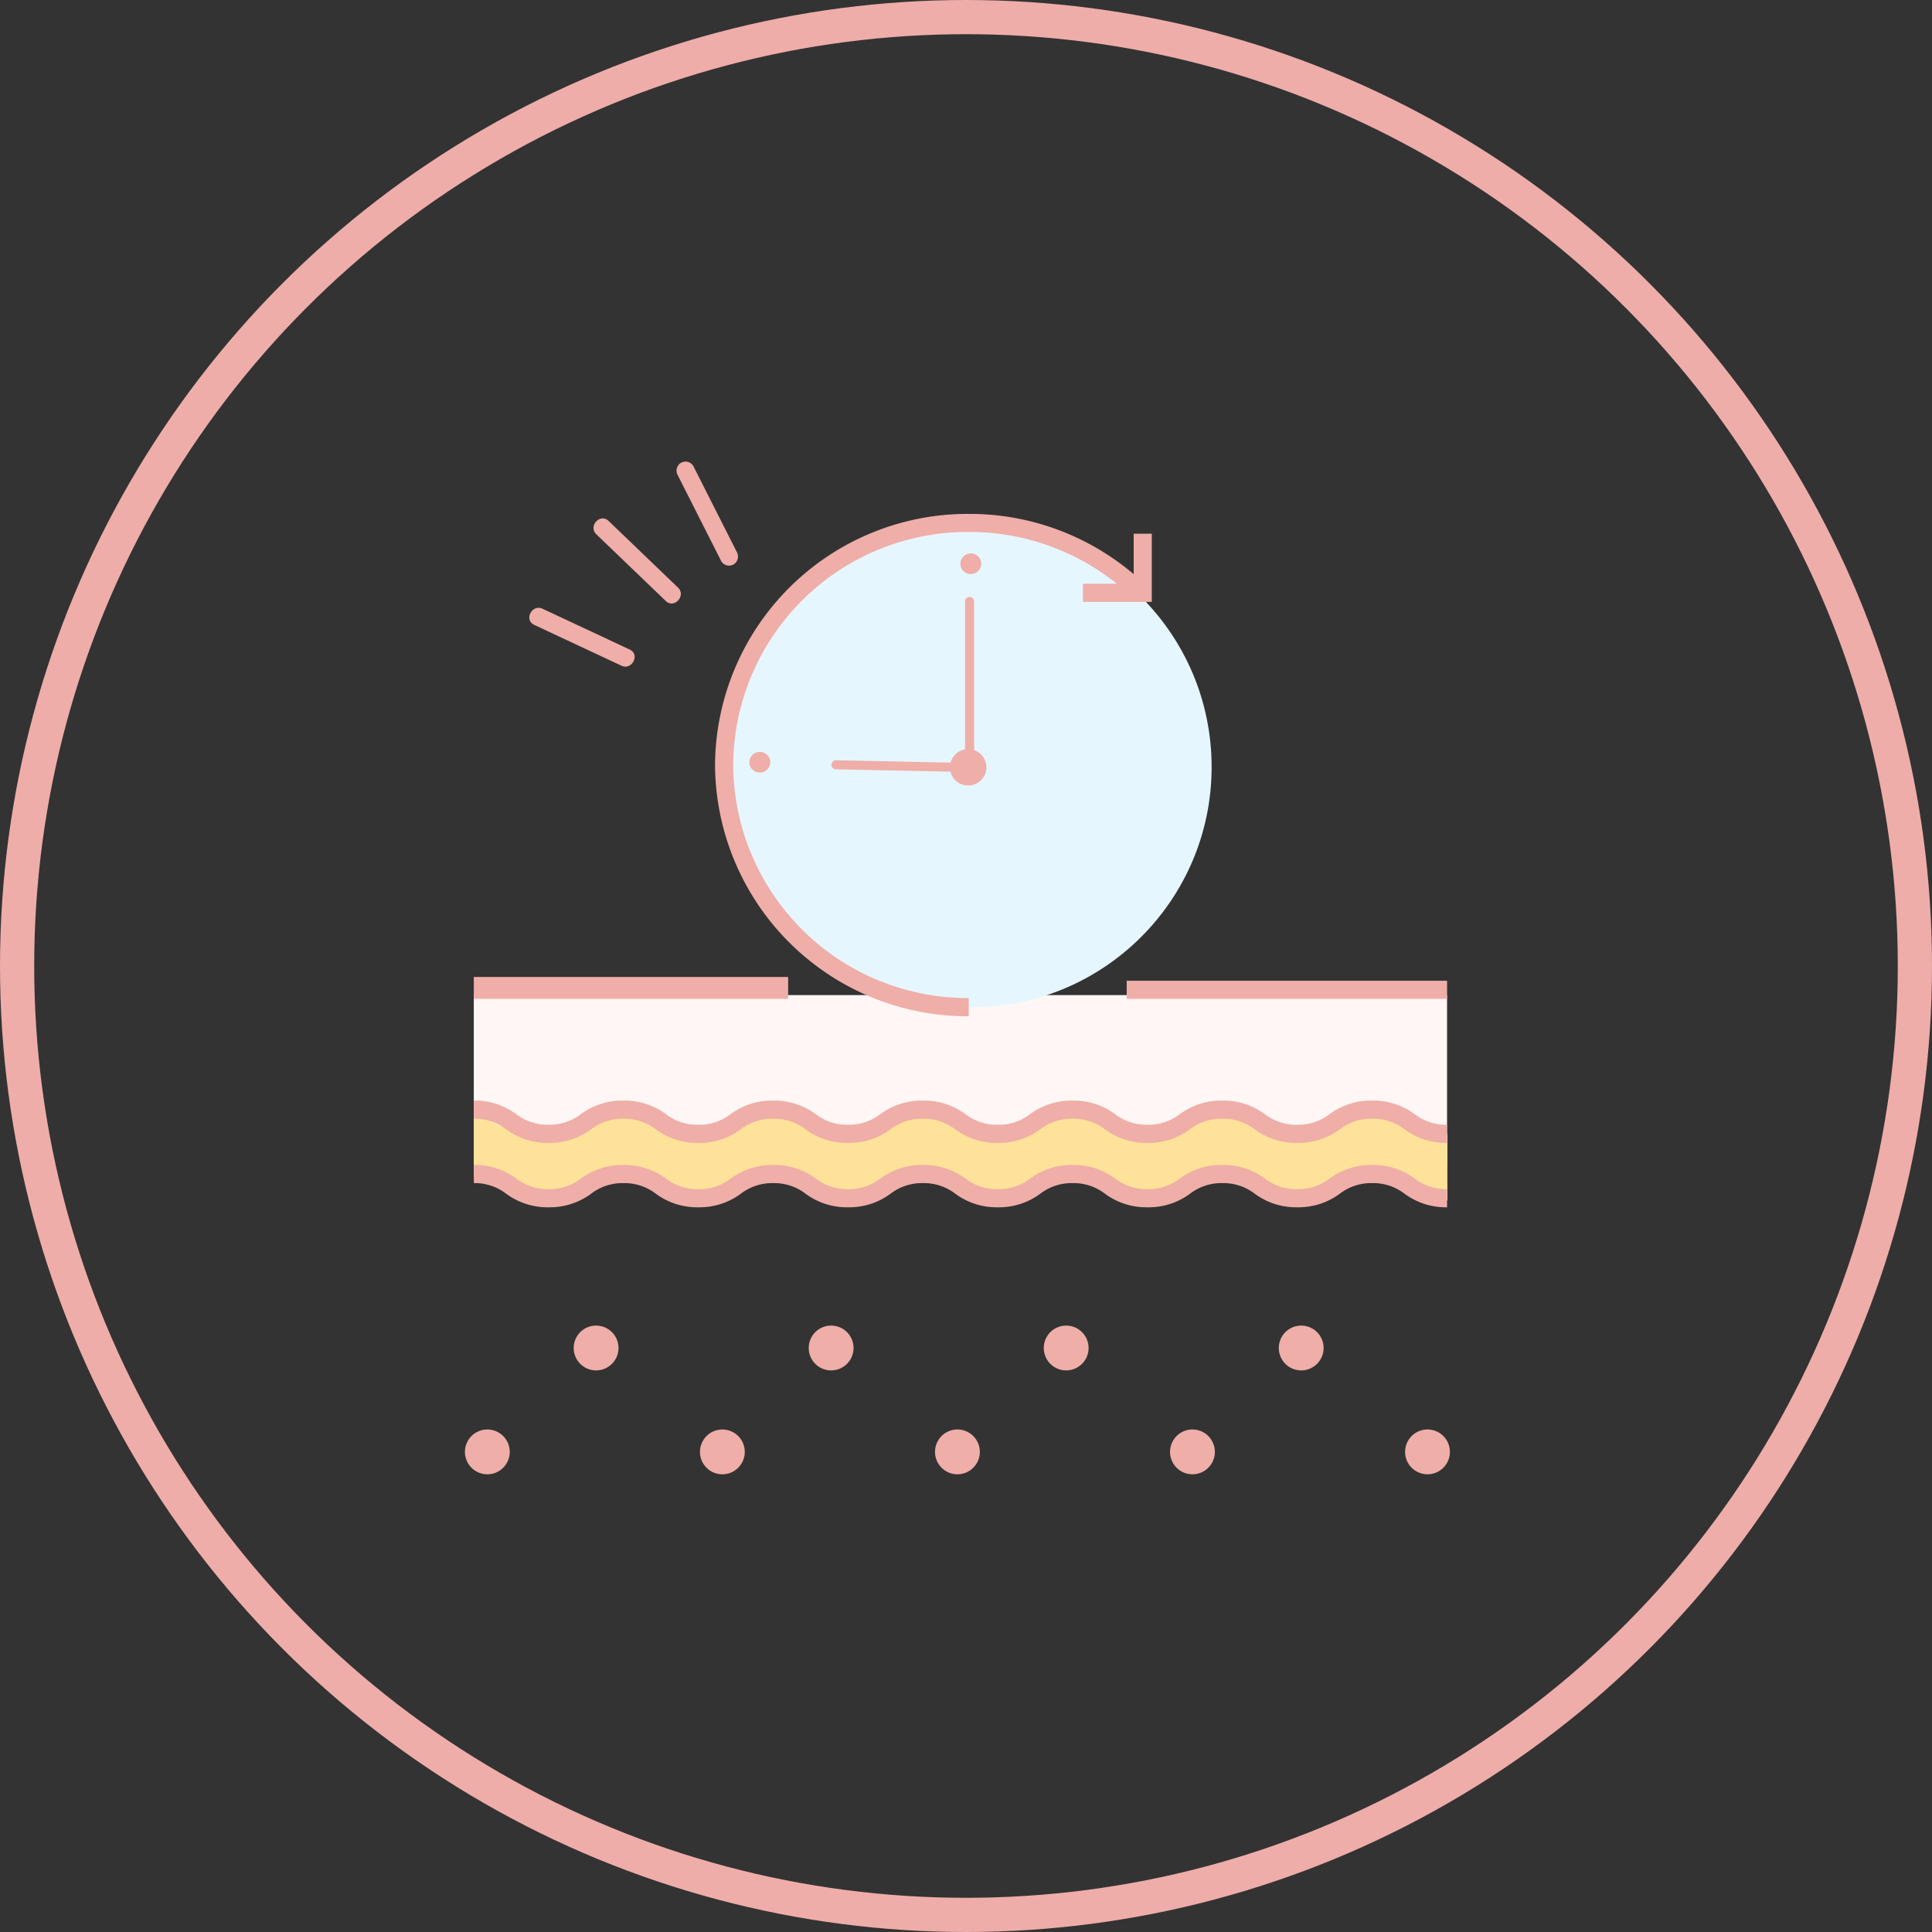 <svg xmlns="http://www.w3.org/2000/svg" xmlns:xlink="http://www.w3.org/1999/xlink" width="113" height="113" fill="none" xmlns:v="https://vecta.io/nano"><rect width="100%" height="100%" fill="#333333" stroke="none"/><circle cx="56.5" cy="56.5" r="55.5" stroke="#eeada9" stroke-width="2"/><path d="M84.636 58.202H27.712v9.9h56.924v-9.9z" fill="#fff7f5"/><path d="M27.712 64.92v3.889a8.38 8.38 0 0 0 4.351 1.06c2.106-.104 2.596-1.048 4.716-1.06 2.32-.014 2.464 1.114 4.716 1.06 2.342-.056 2.695-1.29 4.716-1.06 1.843.21 1.886 1.28 3.626 1.415 2.08.163 2.425-1.335 4.716-1.415 2.215-.077 2.594 1.299 4.716 1.06 1.826-.202 1.877-1.264 3.626-1.415 2.045-.176 2.326 1.243 4.716 1.415 2.329.167 2.847-1.127 5.076-.707 1.557.294 1.555.972 2.901 1.061 1.855.122 2.54-1.124 4.351-1.415 1.041-.167 2.596-.041 4.716 1.415v-3.889c-1.33-.735-2.832-1.101-4.351-1.061-2.358.102-2.98 1.256-5.076 1.061-2.215-.206-2.532-1.589-4.351-1.415-1.778.17-1.838 1.525-3.626 1.768-2.07.282-2.605-1.45-5.076-1.415-2.038.03-2.077 1.213-3.988 1.061-1.757-.139-2.318-1.186-4.351-1.061a7.82 7.82 0 0 0-1.813.354c-1.306.415-1.482.845-2.175 1.061-1.886.59-2.964-1.869-5.439-1.768-1.735.067-1.756 1.299-3.626 1.415-2.138.131-2.545-1.451-4.716-1.415-1.936.033-2.381 1.306-4.351 1.415-1.459.015-2.876-.486-4.002-1.414z" fill="#fee299"/><g fill="#efaea8"><path d="M43.084 32.265l-2.542-5.025c-.077-.117-.197-.199-.335-.229s-.28-.003-.399.072-.196.199-.226.335-.005.279.069.398l2.543 5.025c.077.118.197.2.334.23a.53.53 0 0 0 .399-.073c.118-.076.196-.199.225-.335a.54.54 0 0 0-.069-.398l-.001-.001zm-6.25 5.727l-5.1-2.387c-.618-.289-1.109.651-.489.943l5.1 2.387c.618.289 1.108-.651.489-.943zm2.822-3.624l-4.062-3.901c-.494-.472-1.207.311-.715.784l4.062 3.901c.494.471 1.206-.311.715-.784h.001zm-9.859 50.761a1.31 1.31 0 1 0-2.587-.42 1.31 1.31 0 1 0 2.587.42z"/><use xlink:href="#B"/><path d="M43.177 85.846a1.31 1.31 0 1 0-1.853-1.853 1.31 1.31 0 1 0 1.853 1.853z"/><use xlink:href="#B" x="13.747"/><path d="M57.292 85.129a1.31 1.31 0 1 0-2.587-.42 1.31 1.31 0 0 0 2.587.42z"/><use xlink:href="#B" x="27.494"/><path d="M71.028 85.186a1.31 1.31 0 1 0-2.566-.534 1.31 1.31 0 1 0 2.566.534z"/><use xlink:href="#B" x="41.241"/><path d="M84.785 85.134a1.31 1.31 0 1 0-2.585-.431 1.31 1.31 0 1 0 2.585.431zM46.098 57.141H27.712v1.282h18.386v-1.282zm38.54.221h-18.74v1.061h18.74v-1.061zm-.001 13.251a4.06 4.06 0 0 1-2.489-.795c-.542-.415-1.21-.634-1.892-.62a3.01 3.01 0 0 0-1.892.62c-.719.532-1.595.811-2.489.795a4.06 4.06 0 0 1-2.488-.795 3.01 3.01 0 0 0-1.891-.62 3.01 3.01 0 0 0-1.892.62 4.06 4.06 0 0 1-2.489.795 4.06 4.06 0 0 1-2.488-.795 3.01 3.01 0 0 0-1.89-.62 3.01 3.01 0 0 0-1.89.62 4.06 4.06 0 0 1-2.487.795 4.06 4.06 0 0 1-2.488-.795 3.01 3.01 0 0 0-1.891-.62 3.01 3.01 0 0 0-1.891.62 4.06 4.06 0 0 1-2.488.795 4.06 4.06 0 0 1-2.487-.795 3.01 3.01 0 0 0-1.891-.62 3.01 3.01 0 0 0-1.891.62 4.06 4.06 0 0 1-2.488.795 4.06 4.06 0 0 1-2.488-.795 3.01 3.01 0 0 0-1.89-.62 3.01 3.01 0 0 0-1.89.62 4.06 4.06 0 0 1-2.487.795 4.06 4.06 0 0 1-2.487-.795 3.01 3.01 0 0 0-1.89-.62v-1.061a4.06 4.06 0 0 1 2.487.795c.542.415 1.208.633 1.89.619.682.014 1.349-.204 1.89-.619a4.06 4.06 0 0 1 2.487-.795 4.06 4.06 0 0 1 2.487.795 3.01 3.01 0 0 0 1.891.619 3.01 3.01 0 0 0 1.891-.619 4.06 4.06 0 0 1 2.488-.795 4.06 4.06 0 0 1 2.488.795c.542.415 1.208.633 1.89.619a3.01 3.01 0 0 0 1.891-.619 4.06 4.06 0 0 1 2.488-.795 4.06 4.06 0 0 1 2.488.795 3.01 3.01 0 0 0 1.891.619c.682.014 1.349-.204 1.89-.619a4.06 4.06 0 0 1 2.487-.795 4.06 4.06 0 0 1 2.487.795 3.01 3.01 0 0 0 1.891.619 3.01 3.01 0 0 0 1.892-.619 4.06 4.06 0 0 1 2.488-.795 4.06 4.06 0 0 1 2.488.795 3.01 3.01 0 0 0 1.891.619 3.01 3.01 0 0 0 1.892-.619 4.07 4.07 0 0 1 2.493-.795c.895-.016 1.769.263 2.489.795a3.01 3.01 0 0 0 1.892.619l-.003 1.062zm0-3.766a4.06 4.06 0 0 1-2.489-.795 3.01 3.01 0 0 0-1.892-.62 3.01 3.01 0 0 0-1.892.62 4.07 4.07 0 0 1-2.493.795 4.06 4.06 0 0 1-2.488-.795 3.01 3.01 0 0 0-1.891-.62 3.01 3.01 0 0 0-1.892.62 4.06 4.06 0 0 1-2.489.795 4.06 4.06 0 0 1-2.488-.795c-.541-.415-1.208-.634-1.89-.62-.682-.014-1.349.205-1.89.62a4.06 4.06 0 0 1-2.487.795 4.06 4.06 0 0 1-2.488-.795 3.01 3.01 0 0 0-1.891-.62 3.01 3.01 0 0 0-1.891.62 4.06 4.06 0 0 1-2.488.795 4.06 4.06 0 0 1-2.487-.795 3.01 3.01 0 0 0-1.891-.62 3.01 3.01 0 0 0-1.891.62 4.06 4.06 0 0 1-2.488.795 4.06 4.06 0 0 1-2.487-.795 3.01 3.01 0 0 0-1.891-.62c-.682-.014-1.349.205-1.89.62a4.06 4.06 0 0 1-2.487.795 4.06 4.06 0 0 1-2.487-.795 3.01 3.01 0 0 0-1.89-.62v-1.061a4.06 4.06 0 0 1 2.487.795 3.01 3.01 0 0 0 1.89.619c.682.014 1.349-.204 1.89-.619a4.06 4.06 0 0 1 2.487-.795 4.06 4.06 0 0 1 2.488.795 3.01 3.01 0 0 0 1.89.619 3.01 3.01 0 0 0 1.891-.619 4.06 4.06 0 0 1 2.488-.795 4.06 4.06 0 0 1 2.488.795 3.01 3.01 0 0 0 1.89.619 3.01 3.01 0 0 0 1.891-.619 4.06 4.06 0 0 1 2.488-.795 4.06 4.06 0 0 1 2.488.795 3.01 3.01 0 0 0 1.891.619 3.01 3.01 0 0 0 1.89-.619 4.06 4.06 0 0 1 2.487-.795 4.06 4.06 0 0 1 2.487.795 3.01 3.01 0 0 0 1.891.619 3.01 3.01 0 0 0 1.892-.619 4.06 4.06 0 0 1 2.489-.795 4.06 4.06 0 0 1 2.488.795 3.01 3.01 0 0 0 1.891.619 3.01 3.01 0 0 0 1.892-.619c.72-.532 1.595-.811 2.489-.795a4.06 4.06 0 0 1 2.489.795 3.01 3.01 0 0 0 1.892.619l.003 1.062z"/></g><path d="M56.816 58.91c7.76 0 14.05-6.29 14.05-14.05s-6.29-14.05-14.05-14.05-14.05 6.29-14.05 14.05 6.291 14.05 14.05 14.05z" fill="#e6f6ff"/><g fill="#efaea8"><path d="M56.661 59.441c-3.915.015-7.676-1.523-10.458-4.277s-4.358-6.5-4.382-10.415c.024-3.915 1.6-7.66 4.382-10.415s6.543-4.293 10.458-4.277a14.82 14.82 0 0 1 9.646 3.525v-2.368h1.06v3.992h-4.028v-1.061h1.987a13.77 13.77 0 0 0-8.665-3.032 13.72 13.72 0 0 0-13.779 13.631 13.72 13.72 0 0 0 13.779 13.631v1.065zm-.216-24.272v9.681c.003.068.033.132.082.179s.115.073.183.073.134-.026.183-.073.079-.111.082-.179v-9.681c-.003-.068-.033-.132-.082-.179s-.115-.073-.183-.073-.133.026-.183.073a.26.26 0 0 0-.082.179z"/><path d="M48.882 44.996l7.431.152c.068-.003.132-.033.179-.082s.073-.115.073-.183-.026-.134-.073-.183-.111-.079-.179-.082l-7.431-.152c-.068.004-.132.033-.179.082s-.073.115-.073.183.026.134.073.183.111.079.179.082z"/><path d="M56.627 45.94a1.06 1.06 0 0 0 1.066-1.056 1.06 1.06 0 1 0-2.133 0 1.06 1.06 0 0 0 1.067 1.056zm.154-12.365c.337 0 .61-.27.61-.603s-.273-.603-.61-.603-.61.27-.61.603.273.603.61.603zm-12.34 11.61c.337 0 .61-.27.61-.603s-.273-.603-.61-.603-.61.27-.61.603.273.603.61.603z"/></g><defs ><path id="B" d="M34.865 80.153a1.31 1.31 0 1 0 0-2.621 1.31 1.31 0 1 0 0 2.621z"/></defs></svg>